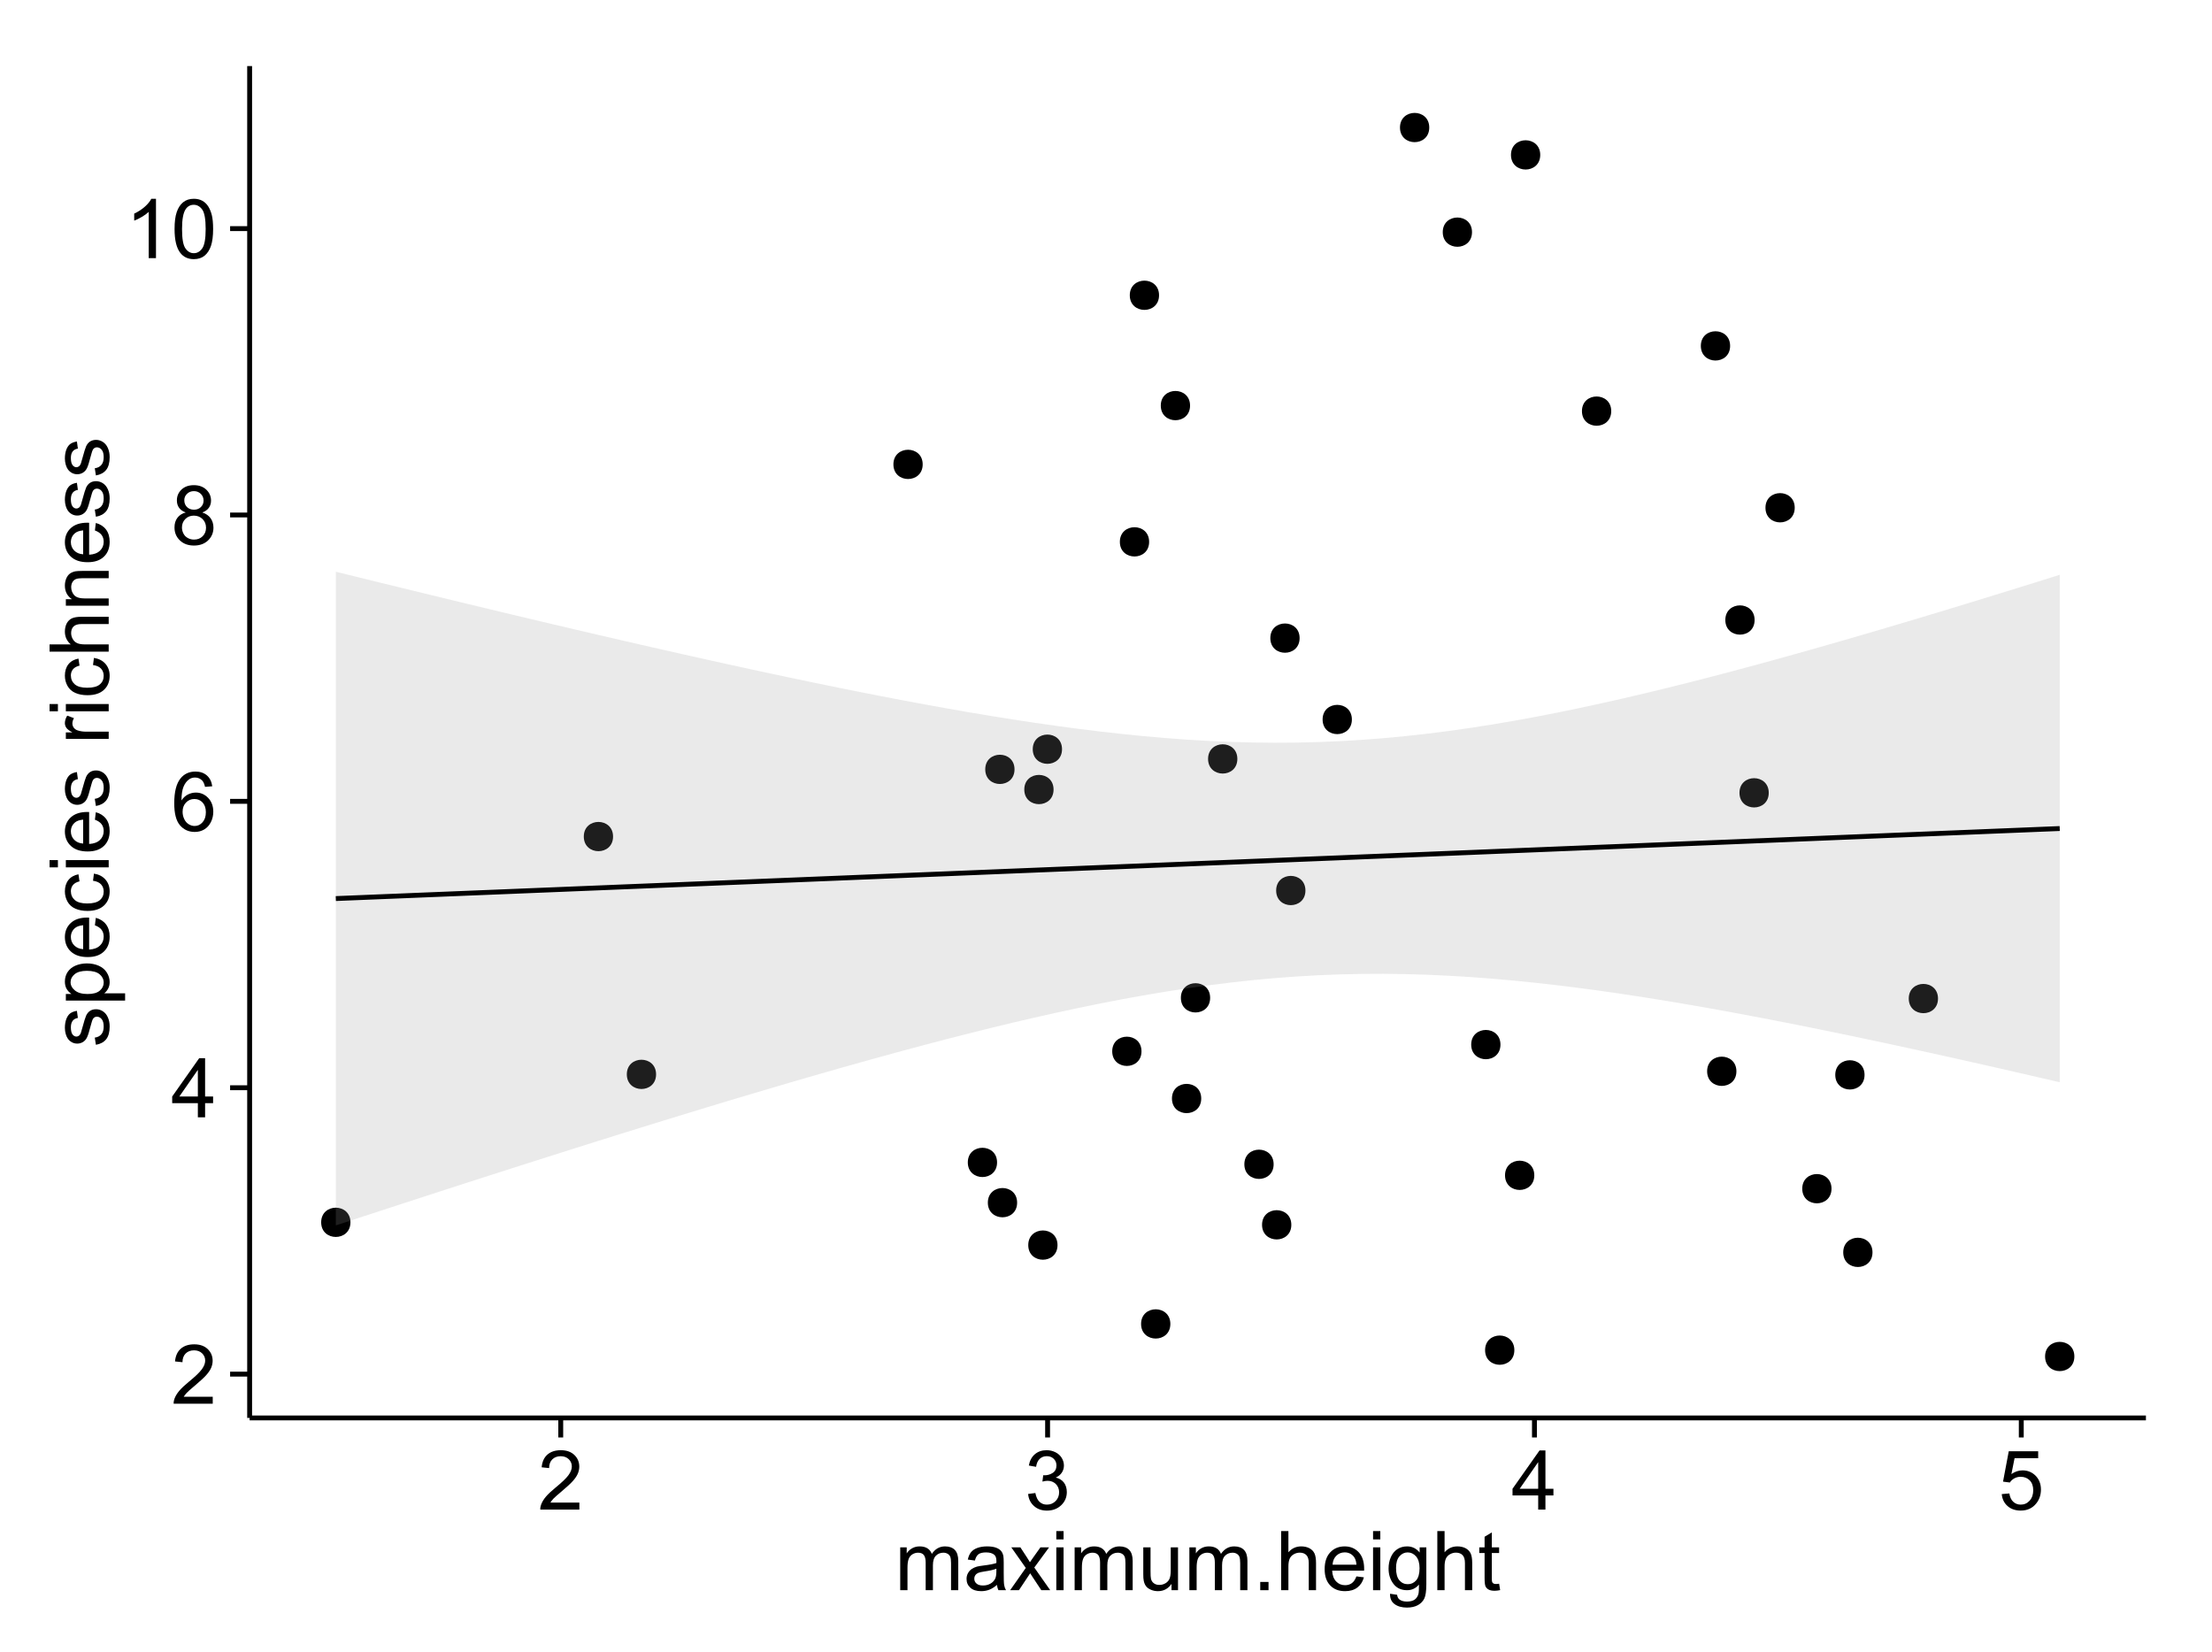 <?xml version="1.0" encoding="UTF-8"?>
<svg xmlns="http://www.w3.org/2000/svg" xmlns:xlink="http://www.w3.org/1999/xlink" width="482pt" height="360pt" viewBox="0 0 482 360" version="1.1">
<defs>
<g>
<symbol overflow="visible" id="glyph0-0">
<path style="stroke:none;" d="M 9.062 -1.52 L 9.062 0 L 0.547 0 C 0.531 -0.379 0.594 -0.742 0.73 -1.098 C 0.945 -1.676 1.293 -2.25 1.77 -2.812 C 2.246 -3.375 2.934 -4.023 3.84 -4.766 C 5.238 -5.906 6.188 -6.816 6.68 -7.492 C 7.172 -8.16 7.418 -8.793 7.418 -9.395 C 7.418 -10.02 7.191 -10.551 6.746 -10.98 C 6.293 -11.41 5.711 -11.625 4.992 -11.629 C 4.23 -11.625 3.621 -11.395 3.164 -10.941 C 2.703 -10.48 2.469 -9.848 2.469 -9.043 L 0.844 -9.211 C 0.953 -10.422 1.371 -11.344 2.102 -11.984 C 2.824 -12.617 3.801 -12.938 5.027 -12.938 C 6.262 -12.938 7.238 -12.594 7.961 -11.91 C 8.68 -11.223 9.039 -10.371 9.043 -9.359 C 9.039 -8.84 8.934 -8.336 8.727 -7.84 C 8.512 -7.34 8.164 -6.812 7.676 -6.266 C 7.188 -5.711 6.375 -4.957 5.238 -4 C 4.285 -3.199 3.676 -2.66 3.41 -2.379 C 3.141 -2.094 2.918 -1.805 2.742 -1.52 Z M 9.062 -1.52 "/>
</symbol>
<symbol overflow="visible" id="glyph0-1">
<path style="stroke:none;" d="M 5.82 0 L 5.82 -3.086 L 0.227 -3.086 L 0.227 -4.535 L 6.109 -12.883 L 7.398 -12.883 L 7.398 -4.535 L 9.141 -4.535 L 9.141 -3.086 L 7.398 -3.086 L 7.398 0 Z M 5.82 -4.535 L 5.82 -10.344 L 1.785 -4.535 Z M 5.82 -4.535 "/>
</symbol>
<symbol overflow="visible" id="glyph0-2">
<path style="stroke:none;" d="M 8.957 -9.73 L 7.383 -9.605 C 7.242 -10.223 7.043 -10.676 6.785 -10.961 C 6.355 -11.41 5.828 -11.637 5.203 -11.637 C 4.695 -11.637 4.25 -11.496 3.875 -11.215 C 3.375 -10.852 2.984 -10.32 2.695 -9.625 C 2.406 -8.926 2.258 -7.934 2.25 -6.645 C 2.629 -7.223 3.094 -7.652 3.645 -7.938 C 4.195 -8.215 4.773 -8.355 5.379 -8.359 C 6.434 -8.355 7.328 -7.969 8.07 -7.195 C 8.809 -6.418 9.18 -5.414 9.184 -4.184 C 9.18 -3.371 9.008 -2.617 8.66 -1.926 C 8.312 -1.23 7.832 -0.699 7.227 -0.332 C 6.613 0.035 5.922 0.215 5.148 0.219 C 3.828 0.215 2.754 -0.266 1.922 -1.234 C 1.09 -2.199 0.672 -3.797 0.676 -6.031 C 0.672 -8.516 1.133 -10.328 2.055 -11.461 C 2.855 -12.445 3.938 -12.938 5.301 -12.938 C 6.312 -12.938 7.141 -12.652 7.789 -12.086 C 8.434 -11.516 8.824 -10.73 8.957 -9.73 Z M 2.496 -4.176 C 2.496 -3.629 2.609 -3.105 2.844 -2.609 C 3.07 -2.109 3.395 -1.73 3.812 -1.473 C 4.227 -1.207 4.664 -1.078 5.125 -1.082 C 5.789 -1.078 6.363 -1.348 6.844 -1.891 C 7.324 -2.426 7.562 -3.156 7.566 -4.086 C 7.562 -4.973 7.328 -5.676 6.855 -6.191 C 6.379 -6.703 5.781 -6.961 5.062 -6.961 C 4.348 -6.961 3.738 -6.703 3.242 -6.191 C 2.742 -5.676 2.496 -5.004 2.496 -4.176 Z M 2.496 -4.176 "/>
</symbol>
<symbol overflow="visible" id="glyph0-3">
<path style="stroke:none;" d="M 3.18 -6.988 C 2.52 -7.227 2.035 -7.57 1.723 -8.016 C 1.406 -8.461 1.246 -8.992 1.25 -9.617 C 1.246 -10.551 1.582 -11.34 2.258 -11.98 C 2.93 -12.617 3.828 -12.938 4.949 -12.938 C 6.07 -12.938 6.977 -12.609 7.664 -11.957 C 8.348 -11.301 8.688 -10.504 8.691 -9.57 C 8.688 -8.969 8.531 -8.449 8.219 -8.012 C 7.902 -7.566 7.426 -7.227 6.793 -6.988 C 7.582 -6.727 8.184 -6.309 8.598 -5.738 C 9.008 -5.16 9.215 -4.477 9.219 -3.684 C 9.215 -2.578 8.828 -1.652 8.051 -0.906 C 7.27 -0.156 6.242 0.215 4.977 0.219 C 3.699 0.215 2.676 -0.156 1.898 -0.91 C 1.117 -1.66 0.727 -2.602 0.73 -3.727 C 0.727 -4.562 0.938 -5.262 1.367 -5.832 C 1.789 -6.395 2.395 -6.781 3.18 -6.988 Z M 2.867 -9.668 C 2.863 -9.059 3.059 -8.559 3.453 -8.172 C 3.844 -7.785 4.355 -7.594 4.984 -7.594 C 5.59 -7.594 6.09 -7.785 6.48 -8.168 C 6.871 -8.551 7.066 -9.02 7.066 -9.578 C 7.066 -10.156 6.863 -10.645 6.465 -11.043 C 6.059 -11.438 5.559 -11.637 4.965 -11.637 C 4.359 -11.637 3.859 -11.441 3.465 -11.055 C 3.062 -10.668 2.863 -10.207 2.867 -9.668 Z M 2.355 -3.719 C 2.355 -3.262 2.461 -2.824 2.676 -2.406 C 2.887 -1.98 3.203 -1.652 3.629 -1.426 C 4.047 -1.191 4.504 -1.078 4.992 -1.082 C 5.746 -1.078 6.367 -1.32 6.863 -1.809 C 7.352 -2.293 7.598 -2.91 7.602 -3.664 C 7.598 -4.422 7.344 -5.055 6.84 -5.555 C 6.332 -6.051 5.699 -6.297 4.938 -6.301 C 4.191 -6.297 3.574 -6.051 3.09 -5.562 C 2.598 -5.066 2.355 -4.453 2.355 -3.719 Z M 2.355 -3.719 "/>
</symbol>
<symbol overflow="visible" id="glyph0-4">
<path style="stroke:none;" d="M 6.707 0 L 5.125 0 L 5.125 -10.082 C 4.742 -9.715 4.242 -9.352 3.625 -8.988 C 3.004 -8.625 2.449 -8.352 1.961 -8.172 L 1.961 -9.703 C 2.844 -10.117 3.617 -10.621 4.281 -11.215 C 4.941 -11.805 5.41 -12.379 5.688 -12.938 L 6.707 -12.938 Z M 6.707 0 "/>
</symbol>
<symbol overflow="visible" id="glyph0-5">
<path style="stroke:none;" d="M 0.746 -6.355 C 0.742 -7.875 0.898 -9.102 1.215 -10.031 C 1.527 -10.961 1.996 -11.676 2.613 -12.18 C 3.23 -12.684 4.008 -12.938 4.949 -12.938 C 5.637 -12.938 6.242 -12.797 6.766 -12.52 C 7.285 -12.238 7.715 -11.836 8.059 -11.316 C 8.395 -10.789 8.664 -10.152 8.859 -9.398 C 9.051 -8.645 9.145 -7.629 9.148 -6.355 C 9.145 -4.84 8.992 -3.617 8.684 -2.691 C 8.371 -1.762 7.906 -1.047 7.289 -0.539 C 6.672 -0.035 5.891 0.215 4.949 0.219 C 3.703 0.215 2.727 -0.227 2.023 -1.117 C 1.168 -2.188 0.742 -3.934 0.746 -6.355 Z M 2.375 -6.355 C 2.371 -4.234 2.621 -2.824 3.117 -2.129 C 3.609 -1.426 4.219 -1.078 4.949 -1.082 C 5.672 -1.078 6.281 -1.43 6.781 -2.137 C 7.273 -2.836 7.523 -4.242 7.523 -6.355 C 7.523 -8.473 7.273 -9.883 6.781 -10.582 C 6.281 -11.277 5.664 -11.625 4.93 -11.629 C 4.199 -11.625 3.621 -11.316 3.191 -10.703 C 2.645 -9.918 2.371 -8.469 2.375 -6.355 Z M 2.375 -6.355 "/>
</symbol>
<symbol overflow="visible" id="glyph0-6">
<path style="stroke:none;" d="M 0.758 -3.402 L 2.336 -3.613 C 2.516 -2.711 2.824 -2.062 3.266 -1.672 C 3.699 -1.273 4.23 -1.078 4.859 -1.082 C 5.602 -1.078 6.23 -1.336 6.746 -1.855 C 7.254 -2.367 7.512 -3.004 7.516 -3.77 C 7.512 -4.492 7.273 -5.094 6.801 -5.566 C 6.324 -6.035 5.723 -6.27 4.992 -6.273 C 4.691 -6.27 4.316 -6.211 3.875 -6.102 L 4.051 -7.488 C 4.152 -7.473 4.238 -7.465 4.305 -7.469 C 4.977 -7.465 5.582 -7.641 6.125 -7.996 C 6.66 -8.344 6.93 -8.887 6.934 -9.625 C 6.93 -10.199 6.734 -10.68 6.344 -11.062 C 5.949 -11.445 5.441 -11.637 4.824 -11.637 C 4.207 -11.637 3.695 -11.441 3.285 -11.055 C 2.875 -10.668 2.613 -10.09 2.496 -9.316 L 0.914 -9.598 C 1.105 -10.656 1.543 -11.477 2.23 -12.062 C 2.914 -12.645 3.766 -12.938 4.789 -12.938 C 5.488 -12.938 6.137 -12.785 6.73 -12.484 C 7.32 -12.18 7.773 -11.77 8.09 -11.25 C 8.402 -10.727 8.559 -10.172 8.562 -9.59 C 8.559 -9.031 8.41 -8.523 8.113 -8.066 C 7.812 -7.609 7.371 -7.246 6.785 -6.977 C 7.547 -6.801 8.137 -6.438 8.562 -5.883 C 8.98 -5.328 9.191 -4.633 9.195 -3.805 C 9.191 -2.676 8.781 -1.723 7.965 -0.945 C 7.141 -0.164 6.105 0.223 4.852 0.227 C 3.719 0.223 2.777 -0.109 2.035 -0.781 C 1.285 -1.453 0.859 -2.328 0.758 -3.402 Z M 0.758 -3.402 "/>
</symbol>
<symbol overflow="visible" id="glyph0-7">
<path style="stroke:none;" d="M 0.746 -3.375 L 2.406 -3.516 C 2.527 -2.707 2.812 -2.098 3.266 -1.691 C 3.711 -1.281 4.254 -1.078 4.887 -1.082 C 5.648 -1.078 6.293 -1.363 6.82 -1.941 C 7.344 -2.512 7.605 -3.273 7.609 -4.227 C 7.605 -5.125 7.352 -5.84 6.848 -6.363 C 6.34 -6.883 5.676 -7.141 4.859 -7.145 C 4.344 -7.141 3.887 -7.027 3.48 -6.797 C 3.07 -6.566 2.746 -6.266 2.516 -5.898 L 1.027 -6.09 L 2.277 -12.711 L 8.684 -12.711 L 8.684 -11.195 L 3.543 -11.195 L 2.848 -7.734 C 3.621 -8.273 4.43 -8.543 5.281 -8.543 C 6.402 -8.543 7.352 -8.152 8.129 -7.371 C 8.898 -6.59 9.285 -5.586 9.289 -4.367 C 9.285 -3.195 8.945 -2.188 8.27 -1.344 C 7.441 -0.301 6.316 0.215 4.887 0.219 C 3.715 0.215 2.758 -0.109 2.016 -0.766 C 1.273 -1.418 0.848 -2.289 0.746 -3.375 Z M 0.746 -3.375 "/>
</symbol>
<symbol overflow="visible" id="glyph0-8">
<path style="stroke:none;" d="M 1.188 0 L 1.188 -9.336 L 2.602 -9.336 L 2.602 -8.023 C 2.891 -8.477 3.277 -8.848 3.77 -9.129 C 4.254 -9.406 4.809 -9.543 5.43 -9.547 C 6.121 -9.543 6.688 -9.398 7.133 -9.113 C 7.57 -8.824 7.883 -8.426 8.07 -7.91 C 8.805 -9 9.766 -9.543 10.953 -9.547 C 11.875 -9.543 12.586 -9.289 13.086 -8.777 C 13.582 -8.262 13.832 -7.469 13.836 -6.406 L 13.836 0 L 12.262 0 L 12.262 -5.879 C 12.258 -6.508 12.207 -6.965 12.105 -7.246 C 12.004 -7.523 11.816 -7.746 11.547 -7.918 C 11.277 -8.082 10.961 -8.168 10.602 -8.172 C 9.941 -8.168 9.398 -7.949 8.965 -7.516 C 8.527 -7.078 8.309 -6.379 8.312 -5.422 L 8.312 0 L 6.734 0 L 6.734 -6.062 C 6.73 -6.762 6.602 -7.289 6.348 -7.645 C 6.086 -7.992 5.664 -8.168 5.078 -8.172 C 4.633 -8.168 4.223 -8.051 3.844 -7.82 C 3.465 -7.582 3.191 -7.238 3.023 -6.793 C 2.852 -6.34 2.766 -5.691 2.77 -4.844 L 2.77 0 Z M 1.188 0 "/>
</symbol>
<symbol overflow="visible" id="glyph0-9">
<path style="stroke:none;" d="M 7.277 -1.152 C 6.691 -0.652 6.125 -0.301 5.586 -0.098 C 5.039 0.109 4.457 0.211 3.84 0.211 C 2.812 0.211 2.027 -0.039 1.477 -0.539 C 0.922 -1.039 0.645 -1.68 0.648 -2.461 C 0.645 -2.918 0.75 -3.336 0.961 -3.715 C 1.168 -4.09 1.438 -4.391 1.777 -4.621 C 2.113 -4.848 2.496 -5.02 2.918 -5.141 C 3.227 -5.219 3.695 -5.301 4.324 -5.379 C 5.602 -5.531 6.539 -5.711 7.145 -5.922 C 7.148 -6.137 7.152 -6.273 7.156 -6.336 C 7.152 -6.977 7.004 -7.434 6.707 -7.699 C 6.301 -8.055 5.699 -8.23 4.906 -8.234 C 4.156 -8.23 3.609 -8.102 3.258 -7.844 C 2.902 -7.582 2.637 -7.121 2.469 -6.461 L 0.922 -6.672 C 1.059 -7.332 1.293 -7.867 1.617 -8.273 C 1.938 -8.68 2.402 -8.992 3.016 -9.215 C 3.621 -9.434 4.328 -9.543 5.133 -9.547 C 5.93 -9.543 6.574 -9.449 7.074 -9.266 C 7.566 -9.074 7.934 -8.84 8.172 -8.555 C 8.402 -8.27 8.566 -7.91 8.664 -7.48 C 8.715 -7.207 8.742 -6.719 8.746 -6.02 L 8.746 -3.91 C 8.742 -2.434 8.773 -1.504 8.844 -1.117 C 8.906 -0.727 9.043 -0.355 9.246 0 L 7.594 0 C 7.43 -0.328 7.324 -0.711 7.277 -1.152 Z M 7.145 -4.684 C 6.566 -4.445 5.707 -4.246 4.562 -4.086 C 3.91 -3.988 3.449 -3.883 3.18 -3.77 C 2.91 -3.648 2.703 -3.477 2.555 -3.254 C 2.406 -3.027 2.332 -2.777 2.336 -2.504 C 2.332 -2.078 2.492 -1.727 2.816 -1.449 C 3.133 -1.164 3.602 -1.023 4.219 -1.027 C 4.828 -1.023 5.367 -1.156 5.844 -1.426 C 6.312 -1.691 6.664 -2.059 6.891 -2.523 C 7.059 -2.879 7.141 -3.406 7.145 -4.105 Z M 7.145 -4.684 "/>
</symbol>
<symbol overflow="visible" id="glyph0-10">
<path style="stroke:none;" d="M 0.133 0 L 3.543 -4.852 L 0.387 -9.336 L 2.363 -9.336 L 3.797 -7.145 C 4.066 -6.727 4.281 -6.379 4.445 -6.102 C 4.703 -6.484 4.941 -6.828 5.16 -7.129 L 6.734 -9.336 L 8.621 -9.336 L 5.398 -4.938 L 8.867 0 L 6.926 0 L 5.008 -2.898 L 4.5 -3.684 L 2.047 0 Z M 0.133 0 "/>
</symbol>
<symbol overflow="visible" id="glyph0-11">
<path style="stroke:none;" d="M 1.195 -11.066 L 1.195 -12.883 L 2.777 -12.883 L 2.777 -11.066 Z M 1.195 0 L 1.195 -9.336 L 2.777 -9.336 L 2.777 0 Z M 1.195 0 "/>
</symbol>
<symbol overflow="visible" id="glyph0-12">
<path style="stroke:none;" d="M 7.305 0 L 7.305 -1.371 C 6.574 -0.316 5.586 0.211 4.344 0.211 C 3.789 0.211 3.273 0.105 2.797 -0.105 C 2.316 -0.316 1.965 -0.578 1.734 -0.898 C 1.504 -1.215 1.34 -1.609 1.25 -2.074 C 1.18 -2.383 1.148 -2.875 1.152 -3.551 L 1.152 -9.336 L 2.734 -9.336 L 2.734 -4.156 C 2.73 -3.328 2.762 -2.773 2.828 -2.488 C 2.926 -2.07 3.137 -1.742 3.461 -1.508 C 3.781 -1.266 4.18 -1.148 4.656 -1.152 C 5.129 -1.148 5.574 -1.27 5.992 -1.516 C 6.406 -1.758 6.699 -2.09 6.875 -2.508 C 7.047 -2.926 7.137 -3.531 7.137 -4.332 L 7.137 -9.336 L 8.719 -9.336 L 8.719 0 Z M 7.305 0 "/>
</symbol>
<symbol overflow="visible" id="glyph0-13">
<path style="stroke:none;" d="M 1.633 0 L 1.633 -1.801 L 3.438 -1.801 L 3.438 0 Z M 1.633 0 "/>
</symbol>
<symbol overflow="visible" id="glyph0-14">
<path style="stroke:none;" d="M 1.188 0 L 1.188 -12.883 L 2.77 -12.883 L 2.77 -8.262 C 3.504 -9.117 4.434 -9.543 5.562 -9.547 C 6.25 -9.543 6.852 -9.406 7.363 -9.137 C 7.871 -8.859 8.234 -8.484 8.457 -8.004 C 8.676 -7.523 8.789 -6.824 8.789 -5.914 L 8.789 0 L 7.207 0 L 7.207 -5.914 C 7.207 -6.703 7.035 -7.281 6.691 -7.641 C 6.348 -8 5.863 -8.18 5.238 -8.184 C 4.77 -8.18 4.328 -8.059 3.914 -7.816 C 3.5 -7.574 3.203 -7.242 3.031 -6.828 C 2.852 -6.406 2.766 -5.832 2.77 -5.105 L 2.77 0 Z M 1.188 0 "/>
</symbol>
<symbol overflow="visible" id="glyph0-15">
<path style="stroke:none;" d="M 7.578 -3.008 L 9.211 -2.805 C 8.953 -1.848 8.473 -1.105 7.777 -0.578 C 7.078 -0.051 6.188 0.211 5.105 0.211 C 3.738 0.211 2.656 -0.207 1.859 -1.051 C 1.055 -1.887 0.656 -3.066 0.66 -4.586 C 0.656 -6.156 1.059 -7.375 1.871 -8.246 C 2.676 -9.109 3.727 -9.543 5.02 -9.547 C 6.266 -9.543 7.285 -9.117 8.078 -8.27 C 8.867 -7.418 9.262 -6.223 9.266 -4.684 C 9.262 -4.586 9.258 -4.445 9.254 -4.262 L 2.293 -4.262 C 2.348 -3.234 2.641 -2.449 3.164 -1.906 C 3.684 -1.359 4.332 -1.09 5.117 -1.09 C 5.691 -1.09 6.188 -1.242 6.598 -1.547 C 7.008 -1.852 7.332 -2.336 7.578 -3.008 Z M 2.383 -5.562 L 7.594 -5.562 C 7.523 -6.344 7.324 -6.934 6.996 -7.328 C 6.492 -7.934 5.836 -8.238 5.035 -8.242 C 4.305 -8.238 3.695 -7.996 3.203 -7.512 C 2.707 -7.027 2.434 -6.375 2.383 -5.562 Z M 2.383 -5.562 "/>
</symbol>
<symbol overflow="visible" id="glyph0-16">
<path style="stroke:none;" d="M 0.898 0.773 L 2.434 1 C 2.496 1.473 2.676 1.82 2.969 2.039 C 3.359 2.328 3.895 2.473 4.578 2.477 C 5.309 2.473 5.875 2.328 6.277 2.039 C 6.672 1.746 6.941 1.336 7.086 0.809 C 7.164 0.484 7.203 -0.191 7.199 -1.223 C 6.504 -0.406 5.641 0 4.613 0 C 3.324 0 2.332 -0.461 1.633 -1.387 C 0.926 -2.312 0.574 -3.422 0.578 -4.719 C 0.574 -5.605 0.734 -6.43 1.062 -7.184 C 1.383 -7.934 1.852 -8.516 2.465 -8.93 C 3.074 -9.34 3.793 -9.543 4.625 -9.547 C 5.719 -9.543 6.629 -9.098 7.348 -8.211 L 7.348 -9.336 L 8.805 -9.336 L 8.805 -1.266 C 8.801 0.188 8.652 1.215 8.359 1.824 C 8.062 2.426 7.594 2.906 6.953 3.262 C 6.309 3.609 5.52 3.785 4.586 3.789 C 3.473 3.785 2.574 3.535 1.887 3.035 C 1.199 2.535 0.867 1.781 0.898 0.773 Z M 2.207 -4.836 C 2.203 -3.605 2.445 -2.711 2.934 -2.152 C 3.418 -1.586 4.027 -1.305 4.766 -1.309 C 5.484 -1.305 6.094 -1.586 6.59 -2.148 C 7.078 -2.707 7.324 -3.586 7.328 -4.781 C 7.324 -5.922 7.07 -6.781 6.566 -7.363 C 6.059 -7.941 5.449 -8.23 4.738 -8.234 C 4.031 -8.23 3.434 -7.945 2.945 -7.379 C 2.449 -6.805 2.203 -5.957 2.207 -4.836 Z M 2.207 -4.836 "/>
</symbol>
<symbol overflow="visible" id="glyph0-17">
<path style="stroke:none;" d="M 4.641 -1.414 L 4.867 -0.016 C 4.422 0.078 4.023 0.121 3.672 0.125 C 3.098 0.121 2.652 0.035 2.336 -0.148 C 2.02 -0.328 1.797 -0.566 1.668 -0.863 C 1.539 -1.156 1.477 -1.781 1.477 -2.734 L 1.477 -8.102 L 0.316 -8.102 L 0.316 -9.336 L 1.477 -9.336 L 1.477 -11.645 L 3.051 -12.594 L 3.051 -9.336 L 4.641 -9.336 L 4.641 -8.102 L 3.051 -8.102 L 3.051 -2.645 C 3.047 -2.191 3.074 -1.902 3.133 -1.773 C 3.188 -1.645 3.277 -1.543 3.406 -1.465 C 3.527 -1.387 3.707 -1.348 3.945 -1.352 C 4.117 -1.348 4.352 -1.367 4.641 -1.414 Z M 4.641 -1.414 "/>
</symbol>
<symbol overflow="visible" id="glyph1-0">
<path style="stroke:none;" d="M -2.785 -0.555 L -3.031 -2.117 C -2.402 -2.203 -1.922 -2.449 -1.59 -2.852 C -1.254 -3.25 -1.09 -3.812 -1.09 -4.535 C -1.09 -5.262 -1.234 -5.801 -1.531 -6.152 C -1.824 -6.504 -2.172 -6.68 -2.574 -6.68 C -2.926 -6.68 -3.207 -6.523 -3.418 -6.215 C -3.555 -5.996 -3.734 -5.457 -3.953 -4.598 C -4.246 -3.434 -4.5 -2.629 -4.715 -2.184 C -4.926 -1.734 -5.223 -1.395 -5.602 -1.164 C -5.98 -0.93 -6.398 -0.812 -6.855 -0.816 C -7.27 -0.812 -7.652 -0.91 -8.012 -1.102 C -8.363 -1.293 -8.66 -1.551 -8.895 -1.883 C -9.074 -2.125 -9.227 -2.461 -9.355 -2.887 C -9.48 -3.309 -9.543 -3.766 -9.547 -4.254 C -9.543 -4.984 -9.438 -5.625 -9.23 -6.184 C -9.016 -6.734 -8.73 -7.145 -8.371 -7.41 C -8.008 -7.672 -7.527 -7.852 -6.926 -7.953 L -6.715 -6.406 C -7.195 -6.332 -7.57 -6.129 -7.84 -5.797 C -8.105 -5.457 -8.238 -4.98 -8.242 -4.367 C -8.238 -3.637 -8.117 -3.121 -7.883 -2.812 C -7.641 -2.5 -7.359 -2.344 -7.039 -2.348 C -6.832 -2.344 -6.648 -2.406 -6.484 -2.539 C -6.312 -2.664 -6.172 -2.867 -6.062 -3.148 C -6.004 -3.301 -5.871 -3.766 -5.66 -4.543 C -5.359 -5.66 -5.113 -6.441 -4.926 -6.887 C -4.734 -7.324 -4.457 -7.672 -4.094 -7.926 C -3.73 -8.176 -3.281 -8.301 -2.742 -8.305 C -2.211 -8.301 -1.711 -8.148 -1.25 -7.844 C -0.781 -7.535 -0.422 -7.09 -0.172 -6.512 C 0.086 -5.926 0.211 -5.27 0.211 -4.543 C 0.211 -3.328 -0.039 -2.406 -0.543 -1.77 C -1.047 -1.133 -1.793 -0.727 -2.785 -0.555 Z M -2.785 -0.555 "/>
</symbol>
<symbol overflow="visible" id="glyph1-1">
<path style="stroke:none;" d="M 3.578 -1.188 L -9.336 -1.188 L -9.336 -2.629 L -8.121 -2.629 C -8.594 -2.965 -8.949 -3.348 -9.188 -3.777 C -9.426 -4.203 -9.543 -4.723 -9.547 -5.336 C -9.543 -6.129 -9.34 -6.832 -8.93 -7.445 C -8.516 -8.051 -7.934 -8.512 -7.191 -8.824 C -6.441 -9.133 -5.625 -9.285 -4.738 -9.289 C -3.781 -9.285 -2.922 -9.113 -2.156 -8.773 C -1.391 -8.43 -0.805 -7.934 -0.398 -7.281 C 0.008 -6.625 0.211 -5.938 0.211 -5.219 C 0.211 -4.691 0.102 -4.219 -0.121 -3.801 C -0.344 -3.379 -0.625 -3.035 -0.965 -2.77 L 3.578 -2.77 Z M -4.613 -2.621 C -3.41 -2.613 -2.523 -2.855 -1.949 -3.348 C -1.375 -3.832 -1.09 -4.422 -1.09 -5.117 C -1.09 -5.816 -1.387 -6.418 -1.98 -6.922 C -2.574 -7.418 -3.496 -7.668 -4.746 -7.672 C -5.934 -7.668 -6.824 -7.426 -7.418 -6.938 C -8.008 -6.449 -8.301 -5.863 -8.305 -5.188 C -8.301 -4.508 -7.988 -3.914 -7.359 -3.398 C -6.727 -2.879 -5.809 -2.617 -4.613 -2.621 Z M -4.613 -2.621 "/>
</symbol>
<symbol overflow="visible" id="glyph1-2">
<path style="stroke:none;" d="M -3.004 -7.578 L -2.805 -9.211 C -1.848 -8.953 -1.105 -8.473 -0.578 -7.777 C -0.051 -7.078 0.211 -6.188 0.211 -5.105 C 0.211 -3.738 -0.207 -2.656 -1.051 -1.859 C -1.887 -1.055 -3.066 -0.656 -4.586 -0.66 C -6.156 -0.656 -7.375 -1.059 -8.246 -1.871 C -9.109 -2.676 -9.543 -3.727 -9.547 -5.02 C -9.543 -6.266 -9.117 -7.285 -8.27 -8.078 C -7.418 -8.867 -6.223 -9.262 -4.684 -9.266 C -4.586 -9.262 -4.445 -9.258 -4.262 -9.254 L -4.262 -2.293 C -3.234 -2.348 -2.449 -2.641 -1.906 -3.164 C -1.359 -3.684 -1.09 -4.332 -1.09 -5.117 C -1.09 -5.691 -1.242 -6.188 -1.547 -6.598 C -1.852 -7.008 -2.336 -7.332 -3.004 -7.578 Z M -5.562 -2.383 L -5.562 -7.594 C -6.344 -7.523 -6.934 -7.324 -7.328 -6.996 C -7.934 -6.492 -8.238 -5.836 -8.242 -5.035 C -8.238 -4.305 -7.996 -3.695 -7.512 -3.203 C -7.027 -2.707 -6.375 -2.434 -5.562 -2.383 Z M -5.562 -2.383 "/>
</symbol>
<symbol overflow="visible" id="glyph1-3">
<path style="stroke:none;" d="M -3.418 -7.277 L -3.215 -8.832 C -2.141 -8.66 -1.301 -8.227 -0.699 -7.527 C -0.09 -6.824 0.211 -5.965 0.211 -4.949 C 0.211 -3.668 -0.203 -2.641 -1.039 -1.867 C -1.871 -1.09 -3.07 -0.703 -4.633 -0.703 C -5.637 -0.703 -6.52 -0.867 -7.277 -1.203 C -8.031 -1.535 -8.598 -2.047 -8.977 -2.73 C -9.355 -3.41 -9.543 -4.152 -9.547 -4.957 C -9.543 -5.969 -9.289 -6.797 -8.777 -7.441 C -8.262 -8.086 -7.531 -8.5 -6.59 -8.684 L -6.355 -7.145 C -6.98 -6.996 -7.453 -6.738 -7.77 -6.367 C -8.082 -5.992 -8.238 -5.543 -8.242 -5.02 C -8.238 -4.219 -7.953 -3.57 -7.387 -3.074 C -6.812 -2.574 -5.91 -2.324 -4.676 -2.328 C -3.422 -2.324 -2.508 -2.566 -1.941 -3.047 C -1.371 -3.527 -1.09 -4.152 -1.09 -4.93 C -1.09 -5.547 -1.277 -6.066 -1.66 -6.484 C -2.035 -6.898 -2.621 -7.164 -3.418 -7.277 Z M -3.418 -7.277 "/>
</symbol>
<symbol overflow="visible" id="glyph1-4">
<path style="stroke:none;" d="M -11.066 -1.195 L -12.883 -1.195 L -12.883 -2.777 L -11.066 -2.777 Z M 0 -1.195 L -9.336 -1.195 L -9.336 -2.777 L 0 -2.777 Z M 0 -1.195 "/>
</symbol>
<symbol overflow="visible" id="glyph1-5">
<path style="stroke:none;" d=""/>
</symbol>
<symbol overflow="visible" id="glyph1-6">
<path style="stroke:none;" d="M 0 -1.168 L -9.336 -1.168 L -9.336 -2.594 L -7.918 -2.594 C -8.578 -2.953 -9.016 -3.289 -9.23 -3.598 C -9.438 -3.906 -9.543 -4.242 -9.547 -4.613 C -9.543 -5.145 -9.375 -5.688 -9.035 -6.242 L -7.566 -5.695 C -7.793 -5.309 -7.91 -4.922 -7.91 -4.535 C -7.91 -4.188 -7.805 -3.875 -7.598 -3.602 C -7.387 -3.324 -7.098 -3.129 -6.734 -3.016 C -6.168 -2.836 -5.555 -2.746 -4.887 -2.75 L 0 -2.75 Z M 0 -1.168 "/>
</symbol>
<symbol overflow="visible" id="glyph1-7">
<path style="stroke:none;" d="M 0 -1.188 L -12.883 -1.188 L -12.883 -2.77 L -8.262 -2.77 C -9.117 -3.504 -9.543 -4.434 -9.547 -5.562 C -9.543 -6.25 -9.406 -6.852 -9.137 -7.363 C -8.859 -7.871 -8.484 -8.234 -8.004 -8.457 C -7.523 -8.676 -6.824 -8.789 -5.914 -8.789 L 0 -8.789 L 0 -7.207 L -5.914 -7.207 C -6.703 -7.207 -7.281 -7.035 -7.641 -6.691 C -8 -6.348 -8.18 -5.863 -8.184 -5.238 C -8.18 -4.77 -8.059 -4.328 -7.816 -3.914 C -7.574 -3.5 -7.242 -3.203 -6.828 -3.031 C -6.406 -2.852 -5.832 -2.766 -5.105 -2.77 L 0 -2.77 Z M 0 -1.188 "/>
</symbol>
<symbol overflow="visible" id="glyph1-8">
<path style="stroke:none;" d="M 0 -1.188 L -9.336 -1.188 L -9.336 -2.609 L -8.008 -2.609 C -9.031 -3.293 -9.543 -4.285 -9.547 -5.582 C -9.543 -6.141 -9.441 -6.656 -9.242 -7.133 C -9.035 -7.602 -8.77 -7.957 -8.445 -8.191 C -8.113 -8.426 -7.727 -8.59 -7.277 -8.684 C -6.98 -8.742 -6.465 -8.77 -5.738 -8.773 L 0 -8.773 L 0 -7.188 L -5.68 -7.188 C -6.32 -7.184 -6.801 -7.121 -7.121 -7.004 C -7.438 -6.879 -7.695 -6.66 -7.887 -6.348 C -8.074 -6.031 -8.168 -5.664 -8.172 -5.246 C -8.168 -4.57 -7.953 -3.992 -7.531 -3.504 C -7.102 -3.012 -6.293 -2.766 -5.098 -2.77 L 0 -2.77 Z M 0 -1.188 "/>
</symbol>
</g>
<clipPath id="clip1">
  <path d="M 54.395 14.398 L 468.602 14.398 L 468.602 309.953 L 54.395 309.953 Z M 54.395 14.398 "/>
</clipPath>
</defs>
<g id="surface3561">
<rect x="0" y="0" width="482" height="360" style="fill:rgb(100%,100%,100%);fill-opacity:1;stroke:none;"/>
<rect x="0" y="0" width="482" height="360" style="fill:rgb(100%,100%,100%);fill-opacity:1;stroke:none;"/>
<path style="fill:none;stroke-width:1.063;stroke-linecap:round;stroke-linejoin:round;stroke:rgb(100%,100%,100%);stroke-opacity:1;stroke-miterlimit:10;" d="M 0 360 L 482 360 L 482 0 L 0 0 Z M 0 360 "/>
<g clip-path="url(#clip1)" clip-rule="nonzero">
<path style=" stroke:none;fill-rule:nonzero;fill:rgb(100%,100%,100%);fill-opacity:1;" d="M 54.395 308.957 L 467.602 308.957 L 467.602 14.402 L 54.395 14.402 Z M 54.395 308.957 "/>
<path style=" stroke:none;fill-rule:nonzero;fill:rgb(0%,0%,0%);fill-opacity:1;" d="M 384.352 172.75 C 384.352 175.582 380.102 175.582 380.102 172.75 C 380.102 169.914 384.352 169.914 384.352 172.75 "/>
<path style=" stroke:none;fill-rule:nonzero;fill:rgb(0%,0%,0%);fill-opacity:1;" d="M 262.629 217.418 C 262.629 220.254 258.379 220.254 258.379 217.418 C 258.379 214.586 262.629 214.586 262.629 217.418 "/>
<path style=" stroke:none;fill-rule:nonzero;fill:rgb(0%,0%,0%);fill-opacity:1;" d="M 75.301 266.332 C 75.301 269.168 71.051 269.168 71.051 266.332 C 71.051 263.5 75.301 263.5 75.301 266.332 "/>
<path style=" stroke:none;fill-rule:nonzero;fill:rgb(0%,0%,0%);fill-opacity:1;" d="M 220.004 167.637 C 220.004 170.473 215.754 170.473 215.754 167.637 C 215.754 164.805 220.004 164.805 220.004 167.637 "/>
<path style=" stroke:none;fill-rule:nonzero;fill:rgb(0%,0%,0%);fill-opacity:1;" d="M 199.992 101.184 C 199.992 104.02 195.738 104.02 195.738 101.184 C 195.738 98.352 199.992 98.352 199.992 101.184 "/>
<path style=" stroke:none;fill-rule:nonzero;fill:rgb(0%,0%,0%);fill-opacity:1;" d="M 283.395 194.039 C 283.395 196.871 279.141 196.871 279.141 194.039 C 279.141 191.203 283.395 191.203 283.395 194.039 "/>
<path style=" stroke:none;fill-rule:nonzero;fill:rgb(0%,0%,0%);fill-opacity:1;" d="M 258.254 88.375 C 258.254 91.211 254 91.211 254 88.375 C 254 85.539 258.254 85.539 258.254 88.375 "/>
<path style=" stroke:none;fill-rule:nonzero;fill:rgb(0%,0%,0%);fill-opacity:1;" d="M 390.012 110.637 C 390.012 113.469 385.762 113.469 385.762 110.637 C 385.762 107.801 390.012 107.801 390.012 110.637 "/>
<path style=" stroke:none;fill-rule:nonzero;fill:rgb(0%,0%,0%);fill-opacity:1;" d="M 141.898 234.094 C 141.898 236.93 137.648 236.93 137.648 234.094 C 137.648 231.262 141.898 231.262 141.898 234.094 "/>
<path style=" stroke:none;fill-rule:nonzero;fill:rgb(0%,0%,0%);fill-opacity:1;" d="M 377.301 233.426 C 377.301 236.258 373.051 236.258 373.051 233.426 C 373.051 230.59 377.301 230.59 377.301 233.426 "/>
<path style=" stroke:none;fill-rule:nonzero;fill:rgb(0%,0%,0%);fill-opacity:1;" d="M 249.336 118.066 C 249.336 120.898 245.082 120.898 245.082 118.066 C 245.082 115.23 249.336 115.23 249.336 118.066 "/>
<path style=" stroke:none;fill-rule:nonzero;fill:rgb(0%,0%,0%);fill-opacity:1;" d="M 230.355 163.246 C 230.355 166.078 226.102 166.078 226.102 163.246 C 226.102 160.41 230.355 160.41 230.355 163.246 "/>
<path style=" stroke:none;fill-rule:nonzero;fill:rgb(0%,0%,0%);fill-opacity:1;" d="M 268.555 165.363 C 268.555 168.199 264.305 168.199 264.305 165.363 C 264.305 162.527 268.555 162.527 268.555 165.363 "/>
<path style=" stroke:none;fill-rule:nonzero;fill:rgb(0%,0%,0%);fill-opacity:1;" d="M 251.496 64.336 C 251.496 67.172 247.246 67.172 247.246 64.336 C 247.246 61.504 251.496 61.504 251.496 64.336 "/>
<path style=" stroke:none;fill-rule:nonzero;fill:rgb(0%,0%,0%);fill-opacity:1;" d="M 319.691 50.582 C 319.691 53.418 315.441 53.418 315.441 50.582 C 315.441 47.746 319.691 47.746 319.691 50.582 "/>
<path style=" stroke:none;fill-rule:nonzero;fill:rgb(0%,0%,0%);fill-opacity:1;" d="M 247.672 229.074 C 247.672 231.906 243.418 231.906 243.418 229.074 C 243.418 226.238 247.672 226.238 247.672 229.074 "/>
<path style=" stroke:none;fill-rule:nonzero;fill:rgb(0%,0%,0%);fill-opacity:1;" d="M 333.266 256.094 C 333.266 258.926 329.012 258.926 329.012 256.094 C 329.012 253.258 333.266 253.258 333.266 256.094 "/>
<path style=" stroke:none;fill-rule:nonzero;fill:rgb(0%,0%,0%);fill-opacity:1;" d="M 310.375 27.789 C 310.375 30.625 306.121 30.625 306.121 27.789 C 306.121 24.953 310.375 24.953 310.375 27.789 "/>
<path style=" stroke:none;fill-rule:nonzero;fill:rgb(0%,0%,0%);fill-opacity:1;" d="M 381.266 135.094 C 381.266 137.93 377.016 137.93 377.016 135.094 C 377.016 132.258 381.266 132.258 381.266 135.094 "/>
<path style=" stroke:none;fill-rule:nonzero;fill:rgb(0%,0%,0%);fill-opacity:1;" d="M 405.227 234.207 C 405.227 237.043 400.977 237.043 400.977 234.207 C 400.977 231.371 405.227 231.371 405.227 234.207 "/>
<path style=" stroke:none;fill-rule:nonzero;fill:rgb(0%,0%,0%);fill-opacity:1;" d="M 282.125 139.039 C 282.125 141.875 277.871 141.875 277.871 139.039 C 277.871 136.207 282.125 136.207 282.125 139.039 "/>
<path style=" stroke:none;fill-rule:nonzero;fill:rgb(0%,0%,0%);fill-opacity:1;" d="M 375.934 75.367 C 375.934 78.203 371.68 78.203 371.68 75.367 C 371.68 72.535 375.934 72.535 375.934 75.367 "/>
<path style=" stroke:none;fill-rule:nonzero;fill:rgb(0%,0%,0%);fill-opacity:1;" d="M 229.371 271.297 C 229.371 274.129 225.121 274.129 225.121 271.297 C 225.121 268.461 229.371 268.461 229.371 271.297 "/>
<path style=" stroke:none;fill-rule:nonzero;fill:rgb(0%,0%,0%);fill-opacity:1;" d="M 450.945 295.566 C 450.945 298.402 446.691 298.402 446.691 295.566 C 446.691 292.73 450.945 292.73 450.945 295.566 "/>
<path style=" stroke:none;fill-rule:nonzero;fill:rgb(0%,0%,0%);fill-opacity:1;" d="M 334.559 33.75 C 334.559 36.586 330.309 36.586 330.309 33.75 C 330.309 30.918 334.559 30.918 334.559 33.75 "/>
<path style=" stroke:none;fill-rule:nonzero;fill:rgb(0%,0%,0%);fill-opacity:1;" d="M 350.027 89.578 C 350.027 92.414 345.773 92.414 345.773 89.578 C 345.773 86.746 350.027 86.746 350.027 89.578 "/>
<path style=" stroke:none;fill-rule:nonzero;fill:rgb(0%,0%,0%);fill-opacity:1;" d="M 260.688 239.355 C 260.688 242.191 256.438 242.191 256.438 239.355 C 256.438 236.52 260.688 236.52 260.688 239.355 "/>
<path style=" stroke:none;fill-rule:nonzero;fill:rgb(0%,0%,0%);fill-opacity:1;" d="M 280.32 266.879 C 280.32 269.711 276.066 269.711 276.066 266.879 C 276.066 264.043 280.32 264.043 280.32 266.879 "/>
<path style=" stroke:none;fill-rule:nonzero;fill:rgb(0%,0%,0%);fill-opacity:1;" d="M 325.891 227.609 C 325.891 230.445 321.641 230.445 321.641 227.609 C 321.641 224.773 325.891 224.773 325.891 227.609 "/>
<path style=" stroke:none;fill-rule:nonzero;fill:rgb(0%,0%,0%);fill-opacity:1;" d="M 398.027 259.004 C 398.027 261.84 393.777 261.84 393.777 259.004 C 393.777 256.168 398.027 256.168 398.027 259.004 "/>
<path style=" stroke:none;fill-rule:nonzero;fill:rgb(0%,0%,0%);fill-opacity:1;" d="M 293.516 156.77 C 293.516 159.605 289.262 159.605 289.262 156.77 C 289.262 153.938 293.516 153.938 293.516 156.77 "/>
<path style=" stroke:none;fill-rule:nonzero;fill:rgb(0%,0%,0%);fill-opacity:1;" d="M 421.234 217.578 C 421.234 220.41 416.984 220.41 416.984 217.578 C 416.984 214.742 421.234 214.742 421.234 217.578 "/>
<path style=" stroke:none;fill-rule:nonzero;fill:rgb(0%,0%,0%);fill-opacity:1;" d="M 276.465 253.688 C 276.465 256.523 272.215 256.523 272.215 253.688 C 272.215 250.855 276.465 250.855 276.465 253.688 "/>
<path style=" stroke:none;fill-rule:nonzero;fill:rgb(0%,0%,0%);fill-opacity:1;" d="M 328.918 294.188 C 328.918 297.02 324.668 297.02 324.668 294.188 C 324.668 291.352 328.918 291.352 328.918 294.188 "/>
<path style=" stroke:none;fill-rule:nonzero;fill:rgb(0%,0%,0%);fill-opacity:1;" d="M 228.512 172.035 C 228.512 174.871 224.262 174.871 224.262 172.035 C 224.262 169.199 228.512 169.199 228.512 172.035 "/>
<path style=" stroke:none;fill-rule:nonzero;fill:rgb(0%,0%,0%);fill-opacity:1;" d="M 132.523 182.281 C 132.523 185.117 128.273 185.117 128.273 182.281 C 128.273 179.445 132.523 179.445 132.523 182.281 "/>
<path style=" stroke:none;fill-rule:nonzero;fill:rgb(0%,0%,0%);fill-opacity:1;" d="M 216.199 253.281 C 216.199 256.113 211.949 256.113 211.949 253.281 C 211.949 250.445 216.199 250.445 216.199 253.281 "/>
<path style=" stroke:none;fill-rule:nonzero;fill:rgb(0%,0%,0%);fill-opacity:1;" d="M 406.957 272.879 C 406.957 275.715 402.707 275.715 402.707 272.879 C 402.707 270.043 406.957 270.043 406.957 272.879 "/>
<path style=" stroke:none;fill-rule:nonzero;fill:rgb(0%,0%,0%);fill-opacity:1;" d="M 220.566 262.051 C 220.566 264.883 216.316 264.883 216.316 262.051 C 216.316 259.215 220.566 259.215 220.566 262.051 "/>
<path style=" stroke:none;fill-rule:nonzero;fill:rgb(0%,0%,0%);fill-opacity:1;" d="M 253.957 288.473 C 253.957 291.305 249.707 291.305 249.707 288.473 C 249.707 285.637 253.957 285.637 253.957 288.473 "/>
<path style=" stroke:none;fill-rule:nonzero;fill:rgb(0%,0%,0%);fill-opacity:1;" d="M 385.414 172.75 C 385.414 177 379.035 177 379.035 172.75 C 379.035 168.496 385.414 168.496 385.414 172.75 "/>
<path style=" stroke:none;fill-rule:nonzero;fill:rgb(0%,0%,0%);fill-opacity:1;" d="M 263.691 217.418 C 263.691 221.672 257.316 221.672 257.316 217.418 C 257.316 213.168 263.691 213.168 263.691 217.418 "/>
<path style=" stroke:none;fill-rule:nonzero;fill:rgb(0%,0%,0%);fill-opacity:1;" d="M 76.363 266.332 C 76.363 270.586 69.984 270.586 69.984 266.332 C 69.984 262.082 76.363 262.082 76.363 266.332 "/>
<path style=" stroke:none;fill-rule:nonzero;fill:rgb(0%,0%,0%);fill-opacity:1;" d="M 221.066 167.637 C 221.066 171.891 214.688 171.891 214.688 167.637 C 214.688 163.387 221.066 163.387 221.066 167.637 "/>
<path style=" stroke:none;fill-rule:nonzero;fill:rgb(0%,0%,0%);fill-opacity:1;" d="M 201.055 101.184 C 201.055 105.438 194.676 105.438 194.676 101.184 C 194.676 96.934 201.055 96.934 201.055 101.184 "/>
<path style=" stroke:none;fill-rule:nonzero;fill:rgb(0%,0%,0%);fill-opacity:1;" d="M 284.457 194.039 C 284.457 198.289 278.078 198.289 278.078 194.039 C 278.078 189.785 284.457 189.785 284.457 194.039 "/>
<path style=" stroke:none;fill-rule:nonzero;fill:rgb(0%,0%,0%);fill-opacity:1;" d="M 259.316 88.375 C 259.316 92.629 252.938 92.629 252.938 88.375 C 252.938 84.125 259.316 84.125 259.316 88.375 "/>
<path style=" stroke:none;fill-rule:nonzero;fill:rgb(0%,0%,0%);fill-opacity:1;" d="M 391.074 110.637 C 391.074 114.887 384.699 114.887 384.699 110.637 C 384.699 106.383 391.074 106.383 391.074 110.637 "/>
<path style=" stroke:none;fill-rule:nonzero;fill:rgb(0%,0%,0%);fill-opacity:1;" d="M 142.961 234.094 C 142.961 238.348 136.586 238.348 136.586 234.094 C 136.586 229.844 142.961 229.844 142.961 234.094 "/>
<path style=" stroke:none;fill-rule:nonzero;fill:rgb(0%,0%,0%);fill-opacity:1;" d="M 378.367 233.426 C 378.367 237.676 371.988 237.676 371.988 233.426 C 371.988 229.172 378.367 229.172 378.367 233.426 "/>
<path style=" stroke:none;fill-rule:nonzero;fill:rgb(0%,0%,0%);fill-opacity:1;" d="M 250.398 118.066 C 250.398 122.316 244.02 122.316 244.02 118.066 C 244.02 113.812 250.398 113.812 250.398 118.066 "/>
<path style=" stroke:none;fill-rule:nonzero;fill:rgb(0%,0%,0%);fill-opacity:1;" d="M 231.418 163.246 C 231.418 167.496 225.039 167.496 225.039 163.246 C 225.039 158.992 231.418 158.992 231.418 163.246 "/>
<path style=" stroke:none;fill-rule:nonzero;fill:rgb(0%,0%,0%);fill-opacity:1;" d="M 269.621 165.363 C 269.621 169.617 263.242 169.617 263.242 165.363 C 263.242 161.113 269.621 161.113 269.621 165.363 "/>
<path style=" stroke:none;fill-rule:nonzero;fill:rgb(0%,0%,0%);fill-opacity:1;" d="M 252.559 64.336 C 252.559 68.59 246.184 68.59 246.184 64.336 C 246.184 60.086 252.559 60.086 252.559 64.336 "/>
<path style=" stroke:none;fill-rule:nonzero;fill:rgb(0%,0%,0%);fill-opacity:1;" d="M 320.754 50.582 C 320.754 54.836 314.379 54.836 314.379 50.582 C 314.379 46.332 320.754 46.332 320.754 50.582 "/>
<path style=" stroke:none;fill-rule:nonzero;fill:rgb(0%,0%,0%);fill-opacity:1;" d="M 248.734 229.074 C 248.734 233.324 242.355 233.324 242.355 229.074 C 242.355 224.82 248.734 224.82 248.734 229.074 "/>
<path style=" stroke:none;fill-rule:nonzero;fill:rgb(0%,0%,0%);fill-opacity:1;" d="M 334.328 256.094 C 334.328 260.344 327.949 260.344 327.949 256.094 C 327.949 251.84 334.328 251.84 334.328 256.094 "/>
<path style=" stroke:none;fill-rule:nonzero;fill:rgb(0%,0%,0%);fill-opacity:1;" d="M 311.438 27.789 C 311.438 32.039 305.059 32.039 305.059 27.789 C 305.059 23.535 311.438 23.535 311.438 27.789 "/>
<path style=" stroke:none;fill-rule:nonzero;fill:rgb(0%,0%,0%);fill-opacity:1;" d="M 382.332 135.094 C 382.332 139.348 375.953 139.348 375.953 135.094 C 375.953 130.844 382.332 130.844 382.332 135.094 "/>
<path style=" stroke:none;fill-rule:nonzero;fill:rgb(0%,0%,0%);fill-opacity:1;" d="M 406.289 234.207 C 406.289 238.457 399.91 238.457 399.91 234.207 C 399.91 229.953 406.289 229.953 406.289 234.207 "/>
<path style=" stroke:none;fill-rule:nonzero;fill:rgb(0%,0%,0%);fill-opacity:1;" d="M 283.188 139.039 C 283.188 143.293 276.809 143.293 276.809 139.039 C 276.809 134.789 283.188 134.789 283.188 139.039 "/>
<path style=" stroke:none;fill-rule:nonzero;fill:rgb(0%,0%,0%);fill-opacity:1;" d="M 376.996 75.367 C 376.996 79.621 370.617 79.621 370.617 75.367 C 370.617 71.117 376.996 71.117 376.996 75.367 "/>
<path style=" stroke:none;fill-rule:nonzero;fill:rgb(0%,0%,0%);fill-opacity:1;" d="M 230.434 271.297 C 230.434 275.547 224.059 275.547 224.059 271.297 C 224.059 267.043 230.434 267.043 230.434 271.297 "/>
<path style=" stroke:none;fill-rule:nonzero;fill:rgb(0%,0%,0%);fill-opacity:1;" d="M 452.008 295.566 C 452.008 299.82 445.629 299.82 445.629 295.566 C 445.629 291.316 452.008 291.316 452.008 295.566 "/>
<path style=" stroke:none;fill-rule:nonzero;fill:rgb(0%,0%,0%);fill-opacity:1;" d="M 335.621 33.75 C 335.621 38.004 329.246 38.004 329.246 33.75 C 329.246 29.5 335.621 29.5 335.621 33.75 "/>
<path style=" stroke:none;fill-rule:nonzero;fill:rgb(0%,0%,0%);fill-opacity:1;" d="M 351.09 89.578 C 351.09 93.832 344.711 93.832 344.711 89.578 C 344.711 85.328 351.09 85.328 351.09 89.578 "/>
<path style=" stroke:none;fill-rule:nonzero;fill:rgb(0%,0%,0%);fill-opacity:1;" d="M 261.75 239.355 C 261.75 243.609 255.371 243.609 255.371 239.355 C 255.371 235.105 261.75 235.105 261.75 239.355 "/>
<path style=" stroke:none;fill-rule:nonzero;fill:rgb(0%,0%,0%);fill-opacity:1;" d="M 281.383 266.879 C 281.383 271.129 275.004 271.129 275.004 266.879 C 275.004 262.625 281.383 262.625 281.383 266.879 "/>
<path style=" stroke:none;fill-rule:nonzero;fill:rgb(0%,0%,0%);fill-opacity:1;" d="M 326.953 227.609 C 326.953 231.859 320.578 231.859 320.578 227.609 C 320.578 223.355 326.953 223.355 326.953 227.609 "/>
<path style=" stroke:none;fill-rule:nonzero;fill:rgb(0%,0%,0%);fill-opacity:1;" d="M 399.09 259.004 C 399.09 263.258 392.715 263.258 392.715 259.004 C 392.715 254.754 399.09 254.754 399.09 259.004 "/>
<path style=" stroke:none;fill-rule:nonzero;fill:rgb(0%,0%,0%);fill-opacity:1;" d="M 294.578 156.77 C 294.578 161.023 288.199 161.023 288.199 156.77 C 288.199 152.52 294.578 152.52 294.578 156.77 "/>
<path style=" stroke:none;fill-rule:nonzero;fill:rgb(0%,0%,0%);fill-opacity:1;" d="M 422.297 217.578 C 422.297 221.828 415.922 221.828 415.922 217.578 C 415.922 213.324 422.297 213.324 422.297 217.578 "/>
<path style=" stroke:none;fill-rule:nonzero;fill:rgb(0%,0%,0%);fill-opacity:1;" d="M 277.527 253.688 C 277.527 257.941 271.148 257.941 271.148 253.688 C 271.148 249.438 277.527 249.438 277.527 253.688 "/>
<path style=" stroke:none;fill-rule:nonzero;fill:rgb(0%,0%,0%);fill-opacity:1;" d="M 329.98 294.188 C 329.98 298.438 323.605 298.438 323.605 294.188 C 323.605 289.934 329.98 289.934 329.98 294.188 "/>
<path style=" stroke:none;fill-rule:nonzero;fill:rgb(0%,0%,0%);fill-opacity:1;" d="M 229.574 172.035 C 229.574 176.285 223.195 176.285 223.195 172.035 C 223.195 167.781 229.574 167.781 229.574 172.035 "/>
<path style=" stroke:none;fill-rule:nonzero;fill:rgb(0%,0%,0%);fill-opacity:1;" d="M 133.586 182.281 C 133.586 186.531 127.211 186.531 127.211 182.281 C 127.211 178.027 133.586 178.027 133.586 182.281 "/>
<path style=" stroke:none;fill-rule:nonzero;fill:rgb(0%,0%,0%);fill-opacity:1;" d="M 217.262 253.281 C 217.262 257.531 210.887 257.531 210.887 253.281 C 210.887 249.027 217.262 249.027 217.262 253.281 "/>
<path style=" stroke:none;fill-rule:nonzero;fill:rgb(0%,0%,0%);fill-opacity:1;" d="M 408.02 272.879 C 408.02 277.133 401.645 277.133 401.645 272.879 C 401.645 268.629 408.02 268.629 408.02 272.879 "/>
<path style=" stroke:none;fill-rule:nonzero;fill:rgb(0%,0%,0%);fill-opacity:1;" d="M 221.633 262.051 C 221.633 266.301 215.254 266.301 215.254 262.051 C 215.254 257.797 221.633 257.797 221.633 262.051 "/>
<path style=" stroke:none;fill-rule:nonzero;fill:rgb(0%,0%,0%);fill-opacity:1;" d="M 255.023 288.473 C 255.023 292.723 248.645 292.723 248.645 288.473 C 248.645 284.219 255.023 284.219 255.023 288.473 "/>
<path style=" stroke:none;fill-rule:nonzero;fill:rgb(60%,60%,60%);fill-opacity:0.2;" d="M 73.176 124.574 L 77.93 125.746 L 82.684 126.914 L 87.441 128.078 L 92.195 129.238 L 101.703 131.543 L 106.461 132.684 L 111.215 133.824 L 115.969 134.957 L 120.727 136.082 L 125.48 137.199 L 130.234 138.309 L 134.988 139.41 L 139.746 140.504 L 144.5 141.586 L 149.254 142.66 L 154.008 143.723 L 158.766 144.773 L 163.52 145.812 L 168.273 146.836 L 173.031 147.844 L 177.785 148.836 L 182.539 149.809 L 187.293 150.766 L 192.051 151.699 L 196.805 152.609 L 201.559 153.496 L 206.312 154.355 L 211.07 155.188 L 215.824 155.984 L 220.578 156.746 L 225.336 157.469 L 230.09 158.152 L 234.844 158.789 L 239.598 159.379 L 244.355 159.914 L 249.109 160.391 L 253.863 160.809 L 258.617 161.16 L 263.375 161.441 L 268.129 161.648 L 272.883 161.781 L 277.641 161.832 L 282.395 161.805 L 287.148 161.691 L 291.902 161.492 L 296.66 161.211 L 301.414 160.848 L 306.168 160.402 L 310.922 159.875 L 315.68 159.273 L 320.434 158.598 L 325.188 157.855 L 329.945 157.047 L 334.699 156.176 L 339.453 155.25 L 344.207 154.27 L 348.965 153.242 L 353.719 152.172 L 358.473 151.055 L 363.227 149.906 L 367.984 148.719 L 372.738 147.5 L 377.492 146.25 L 382.25 144.977 L 387.004 143.676 L 391.758 142.352 L 396.512 141.008 L 401.27 139.648 L 406.023 138.266 L 410.777 136.871 L 415.531 135.461 L 420.289 134.035 L 425.043 132.598 L 429.797 131.145 L 434.555 129.684 L 439.309 128.215 L 444.062 126.734 L 448.816 125.246 L 448.816 235.816 L 444.062 234.715 L 439.309 233.621 L 434.555 232.535 L 429.797 231.461 L 425.043 230.398 L 420.289 229.344 L 415.531 228.305 L 410.777 227.281 L 406.023 226.27 L 401.27 225.277 L 396.512 224.301 L 391.758 223.344 L 387.004 222.406 L 382.25 221.496 L 377.492 220.605 L 372.738 219.742 L 367.984 218.91 L 363.227 218.109 L 358.473 217.344 L 353.719 216.617 L 348.965 215.93 L 344.207 215.289 L 339.453 214.695 L 334.699 214.156 L 329.945 213.672 L 325.188 213.25 L 320.434 212.891 L 315.68 212.605 L 310.922 212.387 L 306.168 212.25 L 301.414 212.188 L 296.66 212.211 L 291.902 212.316 L 287.148 212.504 L 282.395 212.777 L 277.641 213.137 L 272.883 213.574 L 268.129 214.094 L 263.375 214.688 L 258.617 215.355 L 253.863 216.094 L 249.109 216.895 L 244.355 217.758 L 239.598 218.68 L 234.844 219.656 L 230.09 220.68 L 225.336 221.746 L 220.578 222.855 L 215.824 224.008 L 211.07 225.191 L 206.312 226.406 L 201.559 227.652 L 196.805 228.926 L 192.051 230.223 L 187.293 231.543 L 182.539 232.883 L 177.785 234.246 L 173.031 235.621 L 168.273 237.02 L 163.52 238.43 L 158.766 239.852 L 154.008 241.289 L 149.254 242.738 L 144.5 244.195 L 139.746 245.668 L 134.988 247.145 L 130.234 248.633 L 125.48 250.133 L 120.727 251.637 L 115.969 253.148 L 111.215 254.664 L 106.461 256.191 L 101.703 257.719 L 96.949 259.254 L 92.195 260.797 L 87.441 262.344 L 82.684 263.895 L 77.93 265.449 L 73.176 267.008 Z M 73.176 124.574 "/>
<path style="fill:none;stroke-width:1.063;stroke-linecap:butt;stroke-linejoin:round;stroke:rgb(0%,0%,0%);stroke-opacity:1;stroke-miterlimit:1;" d="M 73.176 195.789 L 77.93 195.598 L 82.684 195.402 L 87.441 195.211 L 92.195 195.016 L 96.949 194.824 L 101.703 194.629 L 106.461 194.438 L 111.215 194.246 L 115.969 194.051 L 120.727 193.859 L 125.48 193.664 L 130.234 193.473 L 134.988 193.277 L 139.746 193.086 L 144.5 192.891 L 154.008 192.508 L 158.766 192.312 L 163.52 192.121 L 168.273 191.926 L 173.031 191.734 L 177.785 191.539 L 182.539 191.348 L 187.293 191.152 L 192.051 190.961 L 196.805 190.766 L 206.312 190.383 L 211.07 190.188 L 215.824 189.996 L 220.578 189.801 L 225.336 189.609 L 230.09 189.414 L 234.844 189.223 L 239.598 189.027 L 244.355 188.836 L 249.109 188.645 L 253.863 188.449 L 258.617 188.258 L 263.375 188.062 L 268.129 187.871 L 272.883 187.676 L 277.641 187.484 L 282.395 187.289 L 291.902 186.906 L 296.66 186.711 L 301.414 186.52 L 306.168 186.324 L 310.922 186.133 L 315.68 185.938 L 320.434 185.746 L 325.188 185.551 L 329.945 185.359 L 334.699 185.168 L 339.453 184.973 L 344.207 184.781 L 348.965 184.586 L 353.719 184.395 L 358.473 184.199 L 363.227 184.008 L 367.984 183.812 L 377.492 183.43 L 382.25 183.234 L 387.004 183.043 L 391.758 182.848 L 396.512 182.656 L 401.27 182.461 L 406.023 182.27 L 410.777 182.074 L 415.531 181.883 L 420.289 181.691 L 425.043 181.496 L 429.797 181.305 L 434.555 181.109 L 439.309 180.918 L 444.062 180.723 L 448.816 180.531 "/>
</g>
<path style="fill:none;stroke-width:1.063;stroke-linecap:butt;stroke-linejoin:round;stroke:rgb(0%,0%,0%);stroke-opacity:1;stroke-miterlimit:10;" d="M 54.395 308.957 L 54.395 14.398 "/>
<g style="fill:rgb(0%,0%,0%);fill-opacity:1;">
  <use xlink:href="#glyph0-0" x="37.293" y="305.855"/>
</g>
<g style="fill:rgb(0%,0%,0%);fill-opacity:1;">
  <use xlink:href="#glyph0-1" x="37.293" y="243.457"/>
</g>
<g style="fill:rgb(0%,0%,0%);fill-opacity:1;">
  <use xlink:href="#glyph0-2" x="37.293" y="181.055"/>
</g>
<g style="fill:rgb(0%,0%,0%);fill-opacity:1;">
  <use xlink:href="#glyph0-3" x="37.293" y="118.652"/>
</g>
<g style="fill:rgb(0%,0%,0%);fill-opacity:1;">
  <use xlink:href="#glyph0-4" x="27.281" y="56.25"/>
  <use xlink:href="#glyph0-5" x="37.292" y="56.25"/>
</g>
<path style="fill:none;stroke-width:1.063;stroke-linecap:butt;stroke-linejoin:round;stroke:rgb(0%,0%,0%);stroke-opacity:1;stroke-miterlimit:10;" d="M 50.141 299.414 L 54.395 299.414 "/>
<path style="fill:none;stroke-width:1.063;stroke-linecap:butt;stroke-linejoin:round;stroke:rgb(0%,0%,0%);stroke-opacity:1;stroke-miterlimit:10;" d="M 50.141 237.012 L 54.395 237.012 "/>
<path style="fill:none;stroke-width:1.063;stroke-linecap:butt;stroke-linejoin:round;stroke:rgb(0%,0%,0%);stroke-opacity:1;stroke-miterlimit:10;" d="M 50.141 174.609 L 54.395 174.609 "/>
<path style="fill:none;stroke-width:1.063;stroke-linecap:butt;stroke-linejoin:round;stroke:rgb(0%,0%,0%);stroke-opacity:1;stroke-miterlimit:10;" d="M 50.141 112.211 L 54.395 112.211 "/>
<path style="fill:none;stroke-width:1.063;stroke-linecap:butt;stroke-linejoin:round;stroke:rgb(0%,0%,0%);stroke-opacity:1;stroke-miterlimit:10;" d="M 50.141 49.809 L 54.395 49.809 "/>
<path style="fill:none;stroke-width:1.063;stroke-linecap:butt;stroke-linejoin:round;stroke:rgb(0%,0%,0%);stroke-opacity:1;stroke-miterlimit:10;" d="M 54.395 308.957 L 467.602 308.957 "/>
<path style="fill:none;stroke-width:1.063;stroke-linecap:butt;stroke-linejoin:round;stroke:rgb(0%,0%,0%);stroke-opacity:1;stroke-miterlimit:10;" d="M 122.188 313.207 L 122.188 308.957 "/>
<path style="fill:none;stroke-width:1.063;stroke-linecap:butt;stroke-linejoin:round;stroke:rgb(0%,0%,0%);stroke-opacity:1;stroke-miterlimit:10;" d="M 228.273 313.207 L 228.273 308.957 "/>
<path style="fill:none;stroke-width:1.063;stroke-linecap:butt;stroke-linejoin:round;stroke:rgb(0%,0%,0%);stroke-opacity:1;stroke-miterlimit:10;" d="M 334.359 313.207 L 334.359 308.957 "/>
<path style="fill:none;stroke-width:1.063;stroke-linecap:butt;stroke-linejoin:round;stroke:rgb(0%,0%,0%);stroke-opacity:1;stroke-miterlimit:10;" d="M 440.441 313.207 L 440.441 308.957 "/>
<g style="fill:rgb(0%,0%,0%);fill-opacity:1;">
  <use xlink:href="#glyph0-0" x="117.184" y="328.926"/>
</g>
<g style="fill:rgb(0%,0%,0%);fill-opacity:1;">
  <use xlink:href="#glyph0-6" x="223.27" y="328.926"/>
</g>
<g style="fill:rgb(0%,0%,0%);fill-opacity:1;">
  <use xlink:href="#glyph0-1" x="329.355" y="328.926"/>
</g>
<g style="fill:rgb(0%,0%,0%);fill-opacity:1;">
  <use xlink:href="#glyph0-7" x="435.438" y="328.926"/>
</g>
<g style="fill:rgb(0%,0%,0%);fill-opacity:1;">
  <use xlink:href="#glyph0-8" x="194.973" y="346.492"/>
  <use xlink:href="#glyph0-9" x="209.967" y="346.492"/>
  <use xlink:href="#glyph0-10" x="219.978" y="346.492"/>
  <use xlink:href="#glyph0-11" x="228.978" y="346.492"/>
  <use xlink:href="#glyph0-8" x="232.977" y="346.492"/>
  <use xlink:href="#glyph0-12" x="247.971" y="346.492"/>
  <use xlink:href="#glyph0-8" x="257.981" y="346.492"/>
  <use xlink:href="#glyph0-13" x="272.976" y="346.492"/>
  <use xlink:href="#glyph0-14" x="277.977" y="346.492"/>
  <use xlink:href="#glyph0-15" x="287.987" y="346.492"/>
  <use xlink:href="#glyph0-11" x="297.998" y="346.492"/>
  <use xlink:href="#glyph0-16" x="301.997" y="346.492"/>
  <use xlink:href="#glyph0-14" x="312.008" y="346.492"/>
  <use xlink:href="#glyph0-17" x="322.019" y="346.492"/>
</g>
<g style="fill:rgb(0%,0%,0%);fill-opacity:1;">
  <use xlink:href="#glyph1-0" x="23.684" y="228.207"/>
  <use xlink:href="#glyph1-1" x="23.684" y="219.207"/>
  <use xlink:href="#glyph1-2" x="23.684" y="209.196"/>
  <use xlink:href="#glyph1-3" x="23.684" y="199.186"/>
  <use xlink:href="#glyph1-4" x="23.684" y="190.186"/>
  <use xlink:href="#glyph1-2" x="23.684" y="186.187"/>
  <use xlink:href="#glyph1-0" x="23.684" y="176.176"/>
  <use xlink:href="#glyph1-5" x="23.684" y="167.176"/>
  <use xlink:href="#glyph1-6" x="23.684" y="162.175"/>
  <use xlink:href="#glyph1-4" x="23.684" y="156.181"/>
  <use xlink:href="#glyph1-3" x="23.684" y="152.182"/>
  <use xlink:href="#glyph1-7" x="23.684" y="143.182"/>
  <use xlink:href="#glyph1-8" x="23.684" y="133.171"/>
  <use xlink:href="#glyph1-2" x="23.684" y="123.16"/>
  <use xlink:href="#glyph1-0" x="23.684" y="113.149"/>
  <use xlink:href="#glyph1-0" x="23.684" y="104.149"/>
</g>
</g>
</svg>
